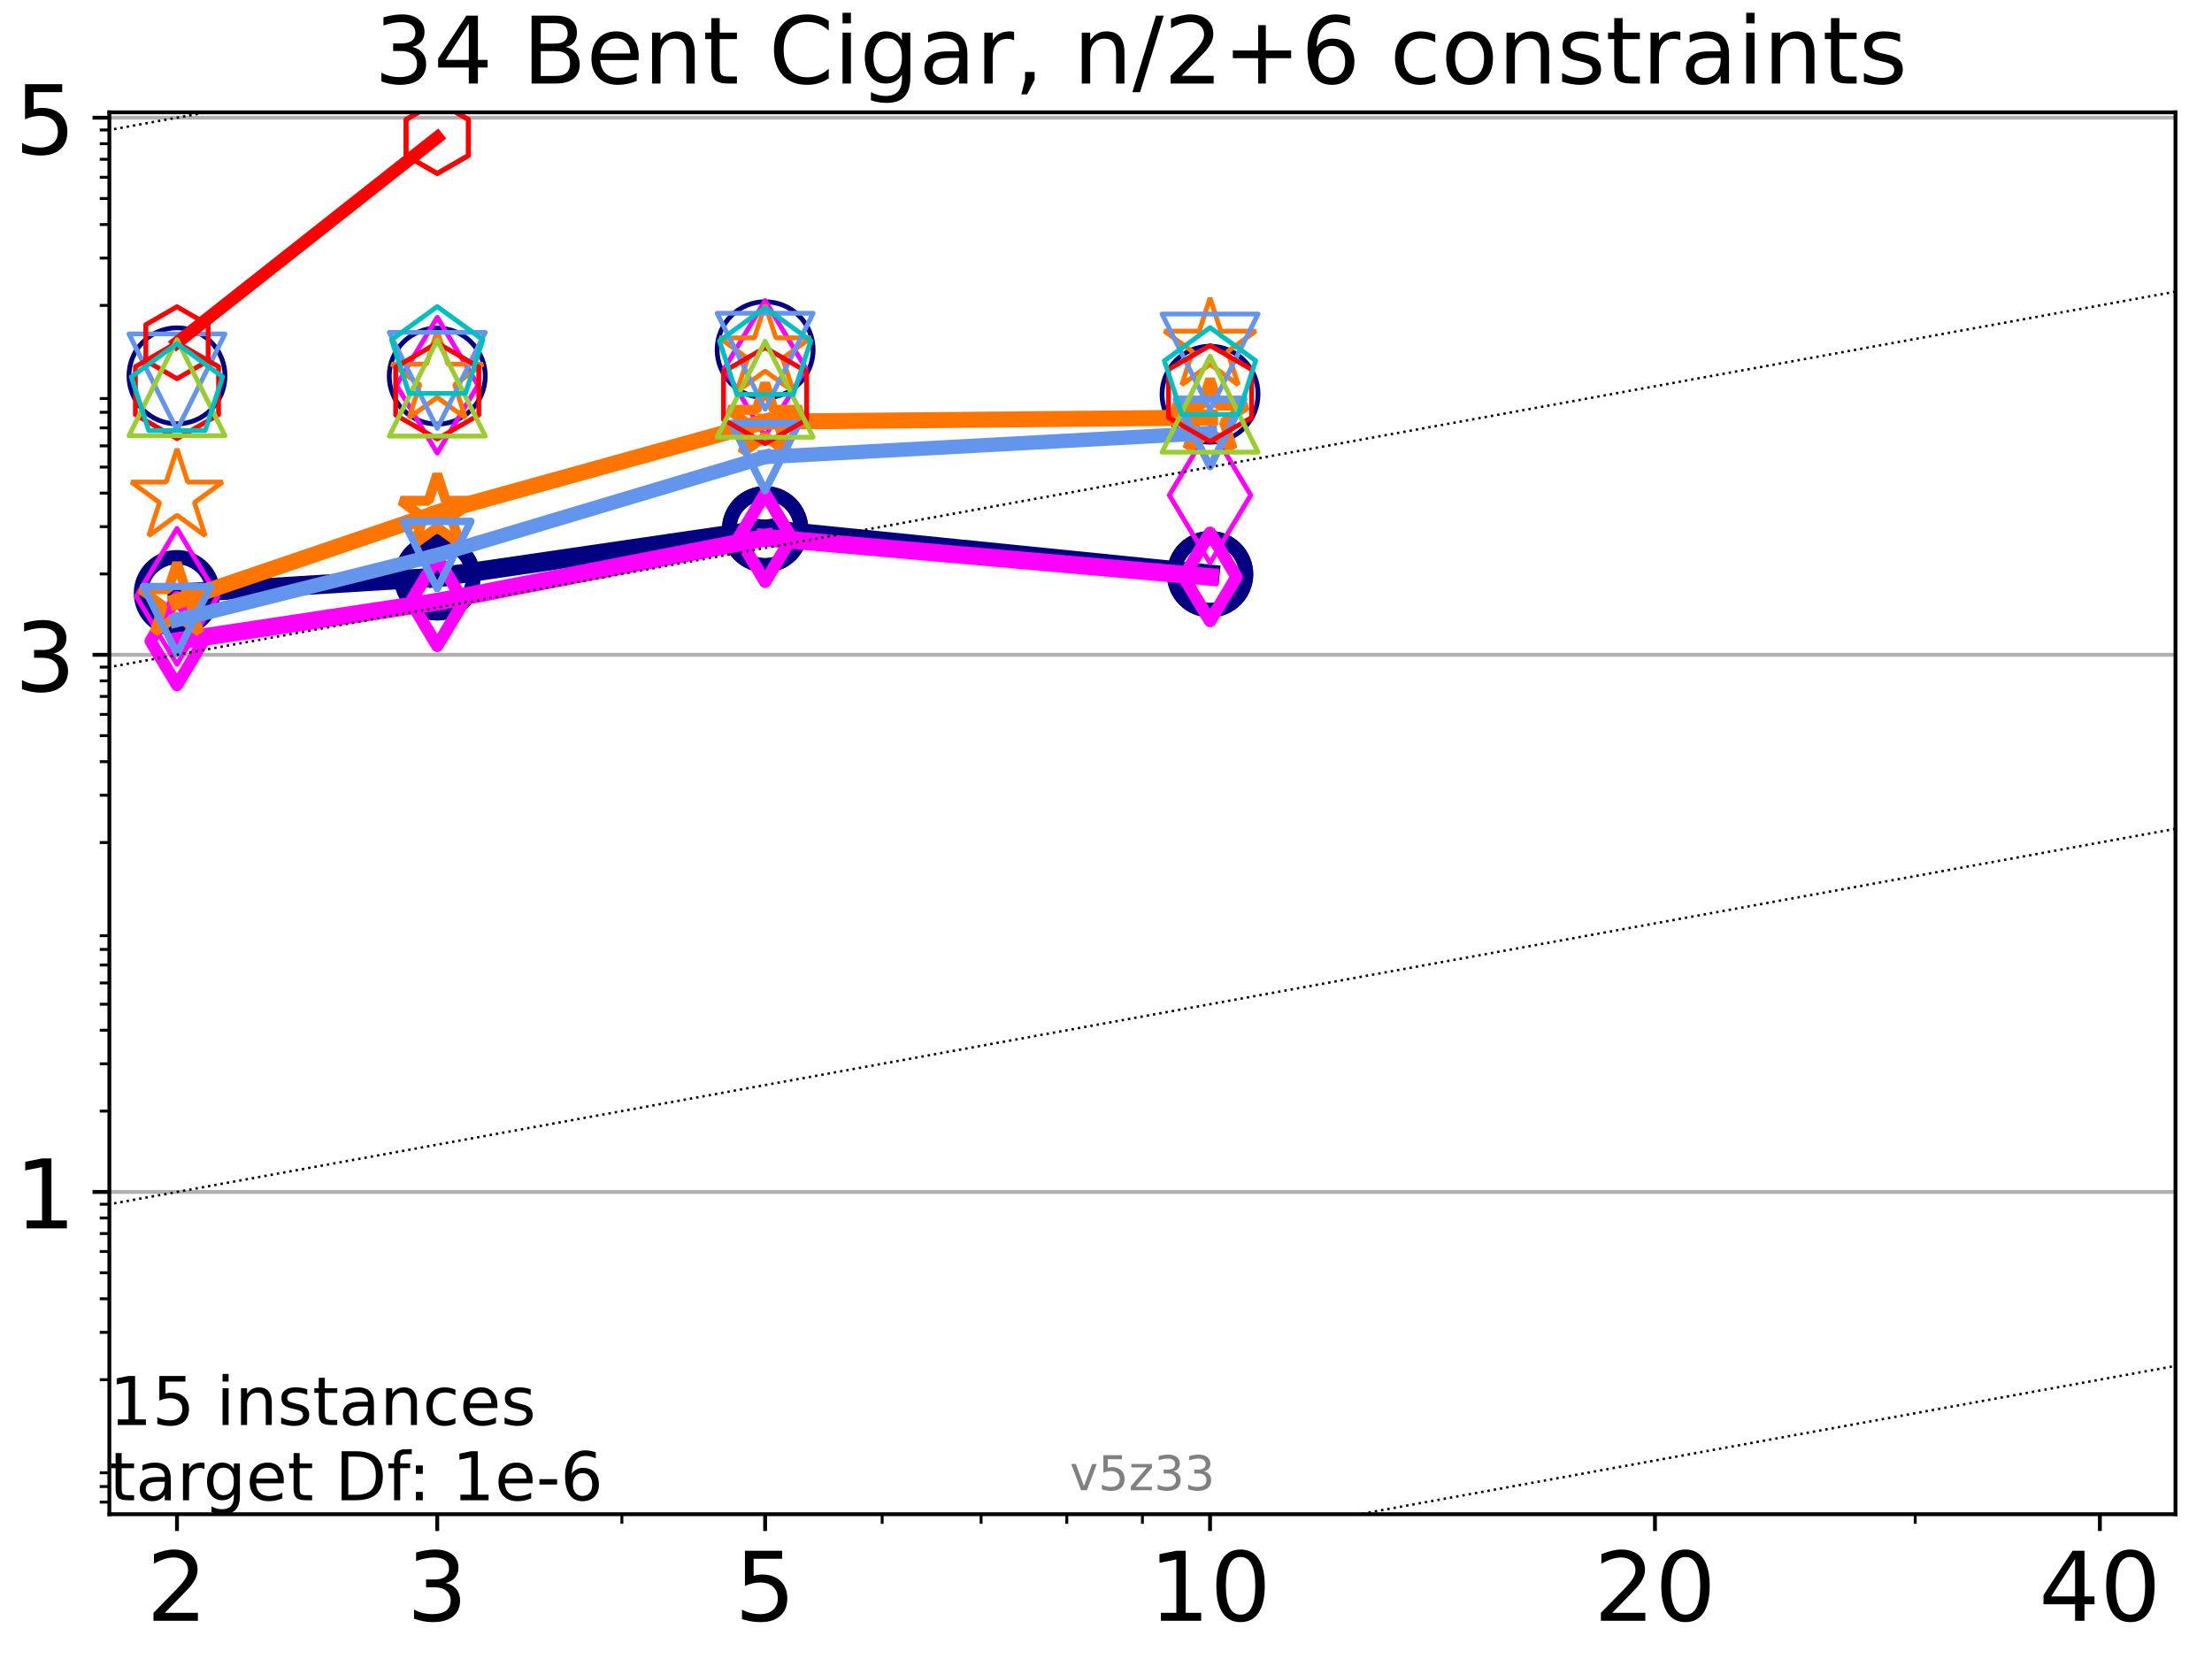 <?xml version="1.0" encoding="utf-8" standalone="no"?>
<!DOCTYPE svg PUBLIC "-//W3C//DTD SVG 1.1//EN"
  "http://www.w3.org/Graphics/SVG/1.1/DTD/svg11.dtd">
<!-- Created with matplotlib (https://matplotlib.org/) -->
<svg height="345.6pt" version="1.1" viewBox="0 0 460.8 345.6" width="460.8pt" xmlns="http://www.w3.org/2000/svg" xmlns:xlink="http://www.w3.org/1999/xlink">
 <defs>
  <style type="text/css">*{stroke-linecap:butt;stroke-linejoin:round;}</style>
 </defs>
 <g id="figure_1">
  <g id="patch_1">
   <path d="M 0 345.6 
L 460.8 345.6 
L 460.8 0 
L 0 0 
z
" style="fill:#ffffff;"/>
  </g>
  <g id="axes_1">
   <g id="patch_2">
    <path d="M 22.78 315.44 
L 453.192 315.44 
L 453.192 23.4 
L 22.78 23.4 
z
" style="fill:#ffffff;"/>
   </g>
   <g id="matplotlib.axis_1">
    <g id="xtick_1">
     <g id="line2d_1">
      <defs>
       <path d="M 0 0 
L 0 3.5 
" id="madc4f2cf4d" style="stroke:#000000;stroke-width:0.8;"/>
      </defs>
      <g>
       <use style="stroke:#000000;stroke-width:0.8;" x="36.868" xlink:href="#madc4f2cf4d" y="315.44"/>
      </g>
     </g>
     <g id="text_1">
      <!-- 2 -->
      <g transform="translate(30.506 337.637)scale(0.2 -0.2)">
       <defs>
        <path d="M 19.188 8.297 
L 53.609 8.297 
L 53.609 0 
L 7.328 0 
L 7.328 8.297 
Q 12.938 14.109 22.625 23.891 
Q 32.328 33.688 34.812 36.531 
Q 39.547 41.844 41.422 45.531 
Q 43.312 49.219 43.312 52.781 
Q 43.312 58.594 39.234 62.25 
Q 35.156 65.922 28.609 65.922 
Q 23.969 65.922 18.812 64.312 
Q 13.672 62.703 7.812 59.422 
L 7.812 69.391 
Q 13.766 71.781 18.938 73 
Q 24.125 74.219 28.422 74.219 
Q 39.75 74.219 46.484 68.547 
Q 53.219 62.891 53.219 53.422 
Q 53.219 48.922 51.531 44.891 
Q 49.859 40.875 45.406 35.406 
Q 44.188 33.984 37.641 27.219 
Q 31.109 20.453 19.188 8.297 
z
" id="DejaVuSans-50"/>
       </defs>
       <use xlink:href="#DejaVuSans-50"/>
      </g>
     </g>
    </g>
    <g id="xtick_2">
     <g id="line2d_2">
      <g>
       <use style="stroke:#000000;stroke-width:0.8;" x="91.085" xlink:href="#madc4f2cf4d" y="315.44"/>
      </g>
     </g>
     <g id="text_2">
      <!-- 3 -->
      <g transform="translate(84.723 337.637)scale(0.2 -0.2)">
       <defs>
        <path d="M 40.578 39.312 
Q 47.656 37.797 51.625 33 
Q 55.609 28.219 55.609 21.188 
Q 55.609 10.406 48.188 4.484 
Q 40.766 -1.422 27.094 -1.422 
Q 22.516 -1.422 17.656 -0.516 
Q 12.797 0.391 7.625 2.203 
L 7.625 11.719 
Q 11.719 9.328 16.594 8.109 
Q 21.484 6.891 26.812 6.891 
Q 36.078 6.891 40.938 10.547 
Q 45.797 14.203 45.797 21.188 
Q 45.797 27.641 41.281 31.266 
Q 36.766 34.906 28.719 34.906 
L 20.219 34.906 
L 20.219 43.016 
L 29.109 43.016 
Q 36.375 43.016 40.234 45.922 
Q 44.094 48.828 44.094 54.297 
Q 44.094 59.906 40.109 62.906 
Q 36.141 65.922 28.719 65.922 
Q 24.656 65.922 20.016 65.031 
Q 15.375 64.156 9.812 62.312 
L 9.812 71.094 
Q 15.438 72.656 20.344 73.438 
Q 25.25 74.219 29.594 74.219 
Q 40.828 74.219 47.359 69.109 
Q 53.906 64.016 53.906 55.328 
Q 53.906 49.266 50.438 45.094 
Q 46.969 40.922 40.578 39.312 
z
" id="DejaVuSans-51"/>
       </defs>
       <use xlink:href="#DejaVuSans-51"/>
      </g>
     </g>
    </g>
    <g id="xtick_3">
     <g id="line2d_3">
      <g>
       <use style="stroke:#000000;stroke-width:0.8;" x="159.39" xlink:href="#madc4f2cf4d" y="315.44"/>
      </g>
     </g>
     <g id="text_3">
      <!-- 5 -->
      <g transform="translate(153.028 337.637)scale(0.2 -0.2)">
       <defs>
        <path d="M 10.797 72.906 
L 49.516 72.906 
L 49.516 64.594 
L 19.828 64.594 
L 19.828 46.734 
Q 21.969 47.469 24.109 47.828 
Q 26.266 48.188 28.422 48.188 
Q 40.625 48.188 47.75 41.5 
Q 54.891 34.812 54.891 23.391 
Q 54.891 11.625 47.562 5.094 
Q 40.234 -1.422 26.906 -1.422 
Q 22.312 -1.422 17.547 -0.641 
Q 12.797 0.141 7.719 1.703 
L 7.719 11.625 
Q 12.109 9.234 16.797 8.062 
Q 21.484 6.891 26.703 6.891 
Q 35.156 6.891 40.078 11.328 
Q 45.016 15.766 45.016 23.391 
Q 45.016 31 40.078 35.438 
Q 35.156 39.891 26.703 39.891 
Q 22.75 39.891 18.812 39.016 
Q 14.891 38.141 10.797 36.281 
z
" id="DejaVuSans-53"/>
       </defs>
       <use xlink:href="#DejaVuSans-53"/>
      </g>
     </g>
    </g>
    <g id="xtick_4">
     <g id="line2d_4">
      <g>
       <use style="stroke:#000000;stroke-width:0.8;" x="252.074" xlink:href="#madc4f2cf4d" y="315.44"/>
      </g>
     </g>
     <g id="text_4">
      <!-- 10 -->
      <g transform="translate(239.349 337.637)scale(0.2 -0.2)">
       <defs>
        <path d="M 12.406 8.297 
L 28.516 8.297 
L 28.516 63.922 
L 10.984 60.406 
L 10.984 69.391 
L 28.422 72.906 
L 38.281 72.906 
L 38.281 8.297 
L 54.391 8.297 
L 54.391 0 
L 12.406 0 
z
" id="DejaVuSans-49"/>
        <path d="M 31.781 66.406 
Q 24.172 66.406 20.328 58.906 
Q 16.5 51.422 16.5 36.375 
Q 16.5 21.391 20.328 13.891 
Q 24.172 6.391 31.781 6.391 
Q 39.453 6.391 43.281 13.891 
Q 47.125 21.391 47.125 36.375 
Q 47.125 51.422 43.281 58.906 
Q 39.453 66.406 31.781 66.406 
z
M 31.781 74.219 
Q 44.047 74.219 50.516 64.516 
Q 56.984 54.828 56.984 36.375 
Q 56.984 17.969 50.516 8.266 
Q 44.047 -1.422 31.781 -1.422 
Q 19.531 -1.422 13.062 8.266 
Q 6.594 17.969 6.594 36.375 
Q 6.594 54.828 13.062 64.516 
Q 19.531 74.219 31.781 74.219 
z
" id="DejaVuSans-48"/>
       </defs>
       <use xlink:href="#DejaVuSans-49"/>
       <use x="63.623" xlink:href="#DejaVuSans-48"/>
      </g>
     </g>
    </g>
    <g id="xtick_5">
     <g id="line2d_5">
      <g>
       <use style="stroke:#000000;stroke-width:0.8;" x="344.758" xlink:href="#madc4f2cf4d" y="315.44"/>
      </g>
     </g>
     <g id="text_5">
      <!-- 20 -->
      <g transform="translate(332.033 337.637)scale(0.2 -0.2)">
       <use xlink:href="#DejaVuSans-50"/>
       <use x="63.623" xlink:href="#DejaVuSans-48"/>
      </g>
     </g>
    </g>
    <g id="xtick_6">
     <g id="line2d_6">
      <g>
       <use style="stroke:#000000;stroke-width:0.8;" x="437.443" xlink:href="#madc4f2cf4d" y="315.44"/>
      </g>
     </g>
     <g id="text_6">
      <!-- 40 -->
      <g transform="translate(424.718 337.637)scale(0.2 -0.2)">
       <defs>
        <path d="M 37.797 64.312 
L 12.891 25.391 
L 37.797 25.391 
z
M 35.203 72.906 
L 47.609 72.906 
L 47.609 25.391 
L 58.016 25.391 
L 58.016 17.188 
L 47.609 17.188 
L 47.609 0 
L 37.797 0 
L 37.797 17.188 
L 4.891 17.188 
L 4.891 26.703 
z
" id="DejaVuSans-52"/>
       </defs>
       <use xlink:href="#DejaVuSans-52"/>
       <use x="63.623" xlink:href="#DejaVuSans-48"/>
      </g>
     </g>
    </g>
    <g id="xtick_7">
     <g id="line2d_7">
      <defs>
       <path d="M 0 0 
L 0 2 
" id="m87af210acb" style="stroke:#000000;stroke-width:0.6;"/>
      </defs>
      <g>
       <use style="stroke:#000000;stroke-width:0.6;" x="129.552" xlink:href="#m87af210acb" y="315.44"/>
      </g>
     </g>
    </g>
    <g id="xtick_8">
     <g id="line2d_8">
      <g>
       <use style="stroke:#000000;stroke-width:0.6;" x="183.769" xlink:href="#m87af210acb" y="315.44"/>
      </g>
     </g>
    </g>
    <g id="xtick_9">
     <g id="line2d_9">
      <g>
       <use style="stroke:#000000;stroke-width:0.6;" x="204.381" xlink:href="#m87af210acb" y="315.44"/>
      </g>
     </g>
    </g>
    <g id="xtick_10">
     <g id="line2d_10">
      <g>
       <use style="stroke:#000000;stroke-width:0.6;" x="222.237" xlink:href="#m87af210acb" y="315.44"/>
      </g>
     </g>
    </g>
    <g id="xtick_11">
     <g id="line2d_11">
      <g>
       <use style="stroke:#000000;stroke-width:0.6;" x="237.986" xlink:href="#m87af210acb" y="315.44"/>
      </g>
     </g>
    </g>
    <g id="xtick_12">
     <g id="line2d_12">
      <g>
       <use style="stroke:#000000;stroke-width:0.6;" x="398.975" xlink:href="#m87af210acb" y="315.44"/>
      </g>
     </g>
    </g>
   </g>
   <g id="matplotlib.axis_2">
    <g id="ytick_1">
     <g id="line2d_13">
      <path clip-path="url(#p5442593711)" d="M 22.78 248.304 
L 453.192 248.304 
" style="fill:none;stroke:#b0b0b0;stroke-linecap:square;stroke-width:0.8;"/>
     </g>
     <g id="line2d_14">
      <defs>
       <path d="M 0 0 
L -3.5 0 
" id="m15fe2abbd8" style="stroke:#000000;stroke-width:0.8;"/>
      </defs>
      <g>
       <use style="stroke:#000000;stroke-width:0.8;" x="22.78" xlink:href="#m15fe2abbd8" y="248.304"/>
      </g>
     </g>
     <g id="text_7">
      <!-- 1 -->
      <g transform="translate(3.055 255.902)scale(0.2 -0.2)">
       <use xlink:href="#DejaVuSans-49"/>
      </g>
     </g>
    </g>
    <g id="ytick_2">
     <g id="line2d_15">
      <path clip-path="url(#p5442593711)" d="M 22.78 136.41 
L 453.192 136.41 
" style="fill:none;stroke:#b0b0b0;stroke-linecap:square;stroke-width:0.8;"/>
     </g>
     <g id="line2d_16">
      <g>
       <use style="stroke:#000000;stroke-width:0.8;" x="22.78" xlink:href="#m15fe2abbd8" y="136.41"/>
      </g>
     </g>
     <g id="text_8">
      <!-- 3 -->
      <g transform="translate(3.055 144.008)scale(0.2 -0.2)">
       <use xlink:href="#DejaVuSans-51"/>
      </g>
     </g>
    </g>
    <g id="ytick_3">
     <g id="line2d_17">
      <path clip-path="url(#p5442593711)" d="M 22.78 24.516 
L 453.192 24.516 
" style="fill:none;stroke:#b0b0b0;stroke-linecap:square;stroke-width:0.8;"/>
     </g>
     <g id="line2d_18">
      <g>
       <use style="stroke:#000000;stroke-width:0.8;" x="22.78" xlink:href="#m15fe2abbd8" y="24.516"/>
      </g>
     </g>
     <g id="text_9">
      <!-- 5 -->
      <g transform="translate(3.055 32.114)scale(0.2 -0.2)">
       <use xlink:href="#DejaVuSans-53"/>
      </g>
     </g>
    </g>
    <g id="ytick_4">
     <g id="line2d_19">
      <defs>
       <path d="M 0 0 
L -2 0 
" id="m669b18a165" style="stroke:#000000;stroke-width:0.6;"/>
      </defs>
      <g>
       <use style="stroke:#000000;stroke-width:0.6;" x="22.78" xlink:href="#m669b18a165" y="312.917"/>
      </g>
     </g>
    </g>
    <g id="ytick_5">
     <g id="line2d_20">
      <g>
       <use style="stroke:#000000;stroke-width:0.6;" x="22.78" xlink:href="#m669b18a165" y="309.672"/>
      </g>
     </g>
    </g>
    <g id="ytick_6">
     <g id="line2d_21">
      <g>
       <use style="stroke:#000000;stroke-width:0.6;" x="22.78" xlink:href="#m669b18a165" y="306.811"/>
      </g>
     </g>
    </g>
    <g id="ytick_7">
     <g id="line2d_22">
      <g>
       <use style="stroke:#000000;stroke-width:0.6;" x="22.78" xlink:href="#m669b18a165" y="287.409"/>
      </g>
     </g>
    </g>
    <g id="ytick_8">
     <g id="line2d_23">
      <g>
       <use style="stroke:#000000;stroke-width:0.6;" x="22.78" xlink:href="#m669b18a165" y="277.557"/>
      </g>
     </g>
    </g>
    <g id="ytick_9">
     <g id="line2d_24">
      <g>
       <use style="stroke:#000000;stroke-width:0.6;" x="22.78" xlink:href="#m669b18a165" y="270.567"/>
      </g>
     </g>
    </g>
    <g id="ytick_10">
     <g id="line2d_25">
      <g>
       <use style="stroke:#000000;stroke-width:0.6;" x="22.78" xlink:href="#m669b18a165" y="265.145"/>
      </g>
     </g>
    </g>
    <g id="ytick_11">
     <g id="line2d_26">
      <g>
       <use style="stroke:#000000;stroke-width:0.6;" x="22.78" xlink:href="#m669b18a165" y="260.715"/>
      </g>
     </g>
    </g>
    <g id="ytick_12">
     <g id="line2d_27">
      <g>
       <use style="stroke:#000000;stroke-width:0.6;" x="22.78" xlink:href="#m669b18a165" y="256.97"/>
      </g>
     </g>
    </g>
    <g id="ytick_13">
     <g id="line2d_28">
      <g>
       <use style="stroke:#000000;stroke-width:0.6;" x="22.78" xlink:href="#m669b18a165" y="253.725"/>
      </g>
     </g>
    </g>
    <g id="ytick_14">
     <g id="line2d_29">
      <g>
       <use style="stroke:#000000;stroke-width:0.6;" x="22.78" xlink:href="#m669b18a165" y="250.864"/>
      </g>
     </g>
    </g>
    <g id="ytick_15">
     <g id="line2d_30">
      <g>
       <use style="stroke:#000000;stroke-width:0.6;" x="22.78" xlink:href="#m669b18a165" y="231.462"/>
      </g>
     </g>
    </g>
    <g id="ytick_16">
     <g id="line2d_31">
      <g>
       <use style="stroke:#000000;stroke-width:0.6;" x="22.78" xlink:href="#m669b18a165" y="221.61"/>
      </g>
     </g>
    </g>
    <g id="ytick_17">
     <g id="line2d_32">
      <g>
       <use style="stroke:#000000;stroke-width:0.6;" x="22.78" xlink:href="#m669b18a165" y="214.62"/>
      </g>
     </g>
    </g>
    <g id="ytick_18">
     <g id="line2d_33">
      <g>
       <use style="stroke:#000000;stroke-width:0.6;" x="22.78" xlink:href="#m669b18a165" y="209.198"/>
      </g>
     </g>
    </g>
    <g id="ytick_19">
     <g id="line2d_34">
      <g>
       <use style="stroke:#000000;stroke-width:0.6;" x="22.78" xlink:href="#m669b18a165" y="204.768"/>
      </g>
     </g>
    </g>
    <g id="ytick_20">
     <g id="line2d_35">
      <g>
       <use style="stroke:#000000;stroke-width:0.6;" x="22.78" xlink:href="#m669b18a165" y="201.023"/>
      </g>
     </g>
    </g>
    <g id="ytick_21">
     <g id="line2d_36">
      <g>
       <use style="stroke:#000000;stroke-width:0.6;" x="22.78" xlink:href="#m669b18a165" y="197.779"/>
      </g>
     </g>
    </g>
    <g id="ytick_22">
     <g id="line2d_37">
      <g>
       <use style="stroke:#000000;stroke-width:0.6;" x="22.78" xlink:href="#m669b18a165" y="194.917"/>
      </g>
     </g>
    </g>
    <g id="ytick_23">
     <g id="line2d_38">
      <g>
       <use style="stroke:#000000;stroke-width:0.6;" x="22.78" xlink:href="#m669b18a165" y="175.515"/>
      </g>
     </g>
    </g>
    <g id="ytick_24">
     <g id="line2d_39">
      <g>
       <use style="stroke:#000000;stroke-width:0.6;" x="22.78" xlink:href="#m669b18a165" y="165.663"/>
      </g>
     </g>
    </g>
    <g id="ytick_25">
     <g id="line2d_40">
      <g>
       <use style="stroke:#000000;stroke-width:0.6;" x="22.78" xlink:href="#m669b18a165" y="158.673"/>
      </g>
     </g>
    </g>
    <g id="ytick_26">
     <g id="line2d_41">
      <g>
       <use style="stroke:#000000;stroke-width:0.6;" x="22.78" xlink:href="#m669b18a165" y="153.251"/>
      </g>
     </g>
    </g>
    <g id="ytick_27">
     <g id="line2d_42">
      <g>
       <use style="stroke:#000000;stroke-width:0.6;" x="22.78" xlink:href="#m669b18a165" y="148.821"/>
      </g>
     </g>
    </g>
    <g id="ytick_28">
     <g id="line2d_43">
      <g>
       <use style="stroke:#000000;stroke-width:0.6;" x="22.78" xlink:href="#m669b18a165" y="145.076"/>
      </g>
     </g>
    </g>
    <g id="ytick_29">
     <g id="line2d_44">
      <g>
       <use style="stroke:#000000;stroke-width:0.6;" x="22.78" xlink:href="#m669b18a165" y="141.832"/>
      </g>
     </g>
    </g>
    <g id="ytick_30">
     <g id="line2d_45">
      <g>
       <use style="stroke:#000000;stroke-width:0.6;" x="22.78" xlink:href="#m669b18a165" y="138.97"/>
      </g>
     </g>
    </g>
    <g id="ytick_31">
     <g id="line2d_46">
      <g>
       <use style="stroke:#000000;stroke-width:0.6;" x="22.78" xlink:href="#m669b18a165" y="119.568"/>
      </g>
     </g>
    </g>
    <g id="ytick_32">
     <g id="line2d_47">
      <g>
       <use style="stroke:#000000;stroke-width:0.6;" x="22.78" xlink:href="#m669b18a165" y="109.716"/>
      </g>
     </g>
    </g>
    <g id="ytick_33">
     <g id="line2d_48">
      <g>
       <use style="stroke:#000000;stroke-width:0.6;" x="22.78" xlink:href="#m669b18a165" y="102.726"/>
      </g>
     </g>
    </g>
    <g id="ytick_34">
     <g id="line2d_49">
      <g>
       <use style="stroke:#000000;stroke-width:0.6;" x="22.78" xlink:href="#m669b18a165" y="97.304"/>
      </g>
     </g>
    </g>
    <g id="ytick_35">
     <g id="line2d_50">
      <g>
       <use style="stroke:#000000;stroke-width:0.6;" x="22.78" xlink:href="#m669b18a165" y="92.875"/>
      </g>
     </g>
    </g>
    <g id="ytick_36">
     <g id="line2d_51">
      <g>
       <use style="stroke:#000000;stroke-width:0.6;" x="22.78" xlink:href="#m669b18a165" y="89.129"/>
      </g>
     </g>
    </g>
    <g id="ytick_37">
     <g id="line2d_52">
      <g>
       <use style="stroke:#000000;stroke-width:0.6;" x="22.78" xlink:href="#m669b18a165" y="85.885"/>
      </g>
     </g>
    </g>
    <g id="ytick_38">
     <g id="line2d_53">
      <g>
       <use style="stroke:#000000;stroke-width:0.6;" x="22.78" xlink:href="#m669b18a165" y="83.023"/>
      </g>
     </g>
    </g>
    <g id="ytick_39">
     <g id="line2d_54">
      <g>
       <use style="stroke:#000000;stroke-width:0.6;" x="22.78" xlink:href="#m669b18a165" y="63.621"/>
      </g>
     </g>
    </g>
    <g id="ytick_40">
     <g id="line2d_55">
      <g>
       <use style="stroke:#000000;stroke-width:0.6;" x="22.78" xlink:href="#m669b18a165" y="53.769"/>
      </g>
     </g>
    </g>
    <g id="ytick_41">
     <g id="line2d_56">
      <g>
       <use style="stroke:#000000;stroke-width:0.6;" x="22.78" xlink:href="#m669b18a165" y="46.779"/>
      </g>
     </g>
    </g>
    <g id="ytick_42">
     <g id="line2d_57">
      <g>
       <use style="stroke:#000000;stroke-width:0.6;" x="22.78" xlink:href="#m669b18a165" y="41.358"/>
      </g>
     </g>
    </g>
    <g id="ytick_43">
     <g id="line2d_58">
      <g>
       <use style="stroke:#000000;stroke-width:0.6;" x="22.78" xlink:href="#m669b18a165" y="36.928"/>
      </g>
     </g>
    </g>
    <g id="ytick_44">
     <g id="line2d_59">
      <g>
       <use style="stroke:#000000;stroke-width:0.6;" x="22.78" xlink:href="#m669b18a165" y="33.182"/>
      </g>
     </g>
    </g>
    <g id="ytick_45">
     <g id="line2d_60">
      <g>
       <use style="stroke:#000000;stroke-width:0.6;" x="22.78" xlink:href="#m669b18a165" y="29.938"/>
      </g>
     </g>
    </g>
    <g id="ytick_46">
     <g id="line2d_61">
      <g>
       <use style="stroke:#000000;stroke-width:0.6;" x="22.78" xlink:href="#m669b18a165" y="27.076"/>
      </g>
     </g>
    </g>
   </g>
   <g id="line2d_62">
    <path clip-path="url(#p5442593711)" d="M 36.868 123.577 
L 91.085 120.252 
" style="fill:none;stroke:#000080;stroke-linecap:square;stroke-width:4;"/>
    <defs>
     <path d="M 0 7.5 
C 1.989 7.5 3.897 6.71 5.303 5.303 
C 6.71 3.897 7.5 1.989 7.5 0 
C 7.5 -1.989 6.71 -3.897 5.303 -5.303 
C 3.897 -6.71 1.989 -7.5 0 -7.5 
C -1.989 -7.5 -3.897 -6.71 -5.303 -5.303 
C -6.71 -3.897 -7.5 -1.989 -7.5 0 
C -7.5 1.989 -6.71 3.897 -5.303 5.303 
C -3.897 6.71 -1.989 7.5 0 7.5 
z
" id="mf49034f8a6" style="stroke:#000080;stroke-width:3;"/>
    </defs>
    <g clip-path="url(#p5442593711)">
     <use style="fill-opacity:0;stroke:#000080;stroke-width:3;" x="36.868" xlink:href="#mf49034f8a6" y="123.577"/>
     <use style="fill-opacity:0;stroke:#000080;stroke-width:3;" x="91.085" xlink:href="#mf49034f8a6" y="120.252"/>
    </g>
   </g>
   <g id="line2d_63">
    <path clip-path="url(#p5442593711)" d="M 91.085 120.252 
L 159.39 110.269 
" style="fill:none;stroke:#000080;stroke-linecap:square;stroke-width:4;"/>
    <g clip-path="url(#p5442593711)">
     <use style="fill-opacity:0;stroke:#000080;stroke-width:3;" x="91.085" xlink:href="#mf49034f8a6" y="120.252"/>
     <use style="fill-opacity:0;stroke:#000080;stroke-width:3;" x="159.39" xlink:href="#mf49034f8a6" y="110.269"/>
    </g>
   </g>
   <g id="line2d_64">
    <path clip-path="url(#p5442593711)" d="M 159.39 110.269 
L 252.074 119.617 
" style="fill:none;stroke:#000080;stroke-linecap:square;stroke-width:4;"/>
    <g clip-path="url(#p5442593711)">
     <use style="fill-opacity:0;stroke:#000080;stroke-width:3;" x="159.39" xlink:href="#mf49034f8a6" y="110.269"/>
     <use style="fill-opacity:0;stroke:#000080;stroke-width:3;" x="252.074" xlink:href="#mf49034f8a6" y="119.617"/>
    </g>
   </g>
   <g id="line2d_65">
    <path clip-path="url(#p5442593711)" d="M 252.074 119.617 
" style="fill:none;stroke:#000080;stroke-linecap:square;stroke-width:4;"/>
    <g clip-path="url(#p5442593711)">
     <use style="fill-opacity:0;stroke:#000080;stroke-width:3;" x="252.074" xlink:href="#mf49034f8a6" y="119.617"/>
    </g>
   </g>
   <g id="line2d_66"/>
   <g id="line2d_67">
    <defs>
     <path d="M 0 10 
C 2.652 10 5.196 8.946 7.071 7.071 
C 8.946 5.196 10 2.652 10 0 
C 10 -2.652 8.946 -5.196 7.071 -7.071 
C 5.196 -8.946 2.652 -10 0 -10 
C -2.652 -10 -5.196 -8.946 -7.071 -7.071 
C -8.946 -5.196 -10 -2.652 -10 0 
C -10 2.652 -8.946 5.196 -7.071 7.071 
C -5.196 8.946 -2.652 10 0 10 
z
" id="mf9d55fd8a2" style="stroke:#000080;"/>
    </defs>
    <g clip-path="url(#p5442593711)">
     <use style="fill-opacity:0;stroke:#000080;" x="36.868" xlink:href="#mf9d55fd8a2" y="78.295"/>
     <use style="fill-opacity:0;stroke:#000080;" x="91.085" xlink:href="#mf9d55fd8a2" y="78.35"/>
     <use style="fill-opacity:0;stroke:#000080;" x="159.39" xlink:href="#mf9d55fd8a2" y="72.859"/>
     <use style="fill-opacity:0;stroke:#000080;" x="252.074" xlink:href="#mf9d55fd8a2" y="82.125"/>
    </g>
   </g>
   <g id="line2d_68">
    <path clip-path="url(#p5442593711)" d="M 36.868 133.552 
L 91.085 125.352 
" style="fill:none;stroke:#ff00ff;stroke-linecap:square;stroke-width:3.667;"/>
    <defs>
     <path d="M -0 9.192 
L 5.515 0 
L 0 -9.192 
L -5.515 -0 
z
" id="m44f63793ae" style="stroke:#ff00ff;stroke-linejoin:miter;stroke-width:2.5;"/>
    </defs>
    <g clip-path="url(#p5442593711)">
     <use style="fill-opacity:0;stroke:#ff00ff;stroke-linejoin:miter;stroke-width:2.5;" x="36.868" xlink:href="#m44f63793ae" y="133.552"/>
     <use style="fill-opacity:0;stroke:#ff00ff;stroke-linejoin:miter;stroke-width:2.5;" x="91.085" xlink:href="#m44f63793ae" y="125.352"/>
    </g>
   </g>
   <g id="line2d_69">
    <path clip-path="url(#p5442593711)" d="M 91.085 125.352 
L 159.39 112.013 
" style="fill:none;stroke:#ff00ff;stroke-linecap:square;stroke-width:3.667;"/>
    <g clip-path="url(#p5442593711)">
     <use style="fill-opacity:0;stroke:#ff00ff;stroke-linejoin:miter;stroke-width:2.5;" x="91.085" xlink:href="#m44f63793ae" y="125.352"/>
     <use style="fill-opacity:0;stroke:#ff00ff;stroke-linejoin:miter;stroke-width:2.5;" x="159.39" xlink:href="#m44f63793ae" y="112.013"/>
    </g>
   </g>
   <g id="line2d_70">
    <path clip-path="url(#p5442593711)" d="M 159.39 112.013 
L 252.074 120.181 
" style="fill:none;stroke:#ff00ff;stroke-linecap:square;stroke-width:3.667;"/>
    <g clip-path="url(#p5442593711)">
     <use style="fill-opacity:0;stroke:#ff00ff;stroke-linejoin:miter;stroke-width:2.5;" x="159.39" xlink:href="#m44f63793ae" y="112.013"/>
     <use style="fill-opacity:0;stroke:#ff00ff;stroke-linejoin:miter;stroke-width:2.5;" x="252.074" xlink:href="#m44f63793ae" y="120.181"/>
    </g>
   </g>
   <g id="line2d_71">
    <path clip-path="url(#p5442593711)" d="M 252.074 120.181 
" style="fill:none;stroke:#ff00ff;stroke-linecap:square;stroke-width:3.667;"/>
    <g clip-path="url(#p5442593711)">
     <use style="fill-opacity:0;stroke:#ff00ff;stroke-linejoin:miter;stroke-width:2.5;" x="252.074" xlink:href="#m44f63793ae" y="120.181"/>
    </g>
   </g>
   <g id="line2d_72"/>
   <g id="line2d_73">
    <defs>
     <path d="M -0 14.142 
L 8.485 0 
L -0 -14.142 
L -8.485 -0 
z
" id="m9f10dbe741" style="stroke:#ff00ff;stroke-linejoin:miter;"/>
    </defs>
    <g clip-path="url(#p5442593711)">
     <use style="fill-opacity:0;stroke:#ff00ff;stroke-linejoin:miter;" x="36.868" xlink:href="#m9f10dbe741" y="124.242"/>
     <use style="fill-opacity:0;stroke:#ff00ff;stroke-linejoin:miter;" x="91.085" xlink:href="#m9f10dbe741" y="80.249"/>
     <use style="fill-opacity:0;stroke:#ff00ff;stroke-linejoin:miter;" x="159.39" xlink:href="#m9f10dbe741" y="76.748"/>
     <use style="fill-opacity:0;stroke:#ff00ff;stroke-linejoin:miter;" x="252.074" xlink:href="#m9f10dbe741" y="103.145"/>
    </g>
   </g>
   <g id="line2d_74">
    <path clip-path="url(#p5442593711)" d="M 36.868 125.243 
L 91.085 106.799 
" style="fill:none;stroke:#ff7500;stroke-linecap:square;stroke-width:3.333;"/>
    <defs>
     <path d="M 0 -8 
L -1.796 -2.472 
L -7.608 -2.472 
L -2.906 0.944 
L -4.702 6.472 
L -0 3.056 
L 4.702 6.472 
L 2.906 0.944 
L 7.608 -2.472 
L 1.796 -2.472 
z
" id="m8536d076d8" style="stroke:#ff7500;stroke-linejoin:bevel;stroke-width:2;"/>
    </defs>
    <g clip-path="url(#p5442593711)">
     <use style="fill-opacity:0;stroke:#ff7500;stroke-linejoin:bevel;stroke-width:2;" x="36.868" xlink:href="#m8536d076d8" y="125.243"/>
     <use style="fill-opacity:0;stroke:#ff7500;stroke-linejoin:bevel;stroke-width:2;" x="91.085" xlink:href="#m8536d076d8" y="106.799"/>
    </g>
   </g>
   <g id="line2d_75">
    <path clip-path="url(#p5442593711)" d="M 91.085 106.799 
L 159.39 87.843 
" style="fill:none;stroke:#ff7500;stroke-linecap:square;stroke-width:3.333;"/>
    <g clip-path="url(#p5442593711)">
     <use style="fill-opacity:0;stroke:#ff7500;stroke-linejoin:bevel;stroke-width:2;" x="91.085" xlink:href="#m8536d076d8" y="106.799"/>
     <use style="fill-opacity:0;stroke:#ff7500;stroke-linejoin:bevel;stroke-width:2;" x="159.39" xlink:href="#m8536d076d8" y="87.843"/>
    </g>
   </g>
   <g id="line2d_76">
    <path clip-path="url(#p5442593711)" d="M 159.39 87.843 
L 252.074 86.98 
" style="fill:none;stroke:#ff7500;stroke-linecap:square;stroke-width:3.333;"/>
    <g clip-path="url(#p5442593711)">
     <use style="fill-opacity:0;stroke:#ff7500;stroke-linejoin:bevel;stroke-width:2;" x="159.39" xlink:href="#m8536d076d8" y="87.843"/>
     <use style="fill-opacity:0;stroke:#ff7500;stroke-linejoin:bevel;stroke-width:2;" x="252.074" xlink:href="#m8536d076d8" y="86.98"/>
    </g>
   </g>
   <g id="line2d_77">
    <path clip-path="url(#p5442593711)" d="M 252.074 86.98 
" style="fill:none;stroke:#ff7500;stroke-linecap:square;stroke-width:3.333;"/>
    <g clip-path="url(#p5442593711)">
     <use style="fill-opacity:0;stroke:#ff7500;stroke-linejoin:bevel;stroke-width:2;" x="252.074" xlink:href="#m8536d076d8" y="86.98"/>
    </g>
   </g>
   <g id="line2d_78"/>
   <g id="line2d_79">
    <defs>
     <path d="M 0 -10 
L -2.245 -3.09 
L -9.511 -3.09 
L -3.633 1.18 
L -5.878 8.09 
L -0 3.82 
L 5.878 8.09 
L 3.633 1.18 
L 9.511 -3.09 
L 2.245 -3.09 
z
" id="me1073b06e9" style="stroke:#ff7500;stroke-linejoin:bevel;"/>
    </defs>
    <g clip-path="url(#p5442593711)">
     <use style="fill-opacity:0;stroke:#ff7500;stroke-linejoin:bevel;" x="36.868" xlink:href="#me1073b06e9" y="103.51"/>
     <use style="fill-opacity:0;stroke:#ff7500;stroke-linejoin:bevel;" x="91.085" xlink:href="#me1073b06e9" y="78.957"/>
     <use style="fill-opacity:0;stroke:#ff7500;stroke-linejoin:bevel;" x="159.39" xlink:href="#me1073b06e9" y="73.476"/>
     <use style="fill-opacity:0;stroke:#ff7500;stroke-linejoin:bevel;" x="252.074" xlink:href="#me1073b06e9" y="72.065"/>
    </g>
   </g>
   <g id="line2d_80">
    <path clip-path="url(#p5442593711)" d="M 36.868 129.166 
L 91.085 115.615 
" style="fill:none;stroke:#6495ed;stroke-linecap:square;stroke-width:3;"/>
    <defs>
     <path d="M -0 7 
L 7 -7 
L -7 -7 
z
" id="m0559d0c931" style="stroke:#6495ed;stroke-linejoin:miter;stroke-width:1.5;"/>
    </defs>
    <g clip-path="url(#p5442593711)">
     <use style="fill-opacity:0;stroke:#6495ed;stroke-linejoin:miter;stroke-width:1.5;" x="36.868" xlink:href="#m0559d0c931" y="129.166"/>
     <use style="fill-opacity:0;stroke:#6495ed;stroke-linejoin:miter;stroke-width:1.5;" x="91.085" xlink:href="#m0559d0c931" y="115.615"/>
    </g>
   </g>
   <g id="line2d_81">
    <path clip-path="url(#p5442593711)" d="M 91.085 115.615 
L 159.39 95.207 
" style="fill:none;stroke:#6495ed;stroke-linecap:square;stroke-width:3;"/>
    <g clip-path="url(#p5442593711)">
     <use style="fill-opacity:0;stroke:#6495ed;stroke-linejoin:miter;stroke-width:1.5;" x="91.085" xlink:href="#m0559d0c931" y="115.615"/>
     <use style="fill-opacity:0;stroke:#6495ed;stroke-linejoin:miter;stroke-width:1.5;" x="159.39" xlink:href="#m0559d0c931" y="95.207"/>
    </g>
   </g>
   <g id="line2d_82">
    <path clip-path="url(#p5442593711)" d="M 159.39 95.207 
L 252.074 90.206 
" style="fill:none;stroke:#6495ed;stroke-linecap:square;stroke-width:3;"/>
    <g clip-path="url(#p5442593711)">
     <use style="fill-opacity:0;stroke:#6495ed;stroke-linejoin:miter;stroke-width:1.5;" x="159.39" xlink:href="#m0559d0c931" y="95.207"/>
     <use style="fill-opacity:0;stroke:#6495ed;stroke-linejoin:miter;stroke-width:1.5;" x="252.074" xlink:href="#m0559d0c931" y="90.206"/>
    </g>
   </g>
   <g id="line2d_83">
    <path clip-path="url(#p5442593711)" d="M 252.074 90.206 
" style="fill:none;stroke:#6495ed;stroke-linecap:square;stroke-width:3;"/>
    <g clip-path="url(#p5442593711)">
     <use style="fill-opacity:0;stroke:#6495ed;stroke-linejoin:miter;stroke-width:1.5;" x="252.074" xlink:href="#m0559d0c931" y="90.206"/>
    </g>
   </g>
   <g id="line2d_84"/>
   <g id="line2d_85">
    <defs>
     <path d="M -0 10 
L 10 -10 
L -10 -10 
z
" id="mede53de219" style="stroke:#6495ed;stroke-linejoin:miter;"/>
    </defs>
    <g clip-path="url(#p5442593711)">
     <use style="fill-opacity:0;stroke:#6495ed;stroke-linejoin:miter;" x="36.868" xlink:href="#mede53de219" y="79.572"/>
     <use style="fill-opacity:0;stroke:#6495ed;stroke-linejoin:miter;" x="91.085" xlink:href="#mede53de219" y="79.236"/>
     <use style="fill-opacity:0;stroke:#6495ed;stroke-linejoin:miter;" x="159.39" xlink:href="#mede53de219" y="75.257"/>
     <use style="fill-opacity:0;stroke:#6495ed;stroke-linejoin:miter;" x="252.074" xlink:href="#mede53de219" y="75.419"/>
    </g>
   </g>
   <g id="line2d_86">
    <path clip-path="url(#p5442593711)" d="M 36.868 71.391 
L 91.085 28.645 
" style="fill:none;stroke:#ff0000;stroke-linecap:square;stroke-width:2.667;"/>
    <defs>
     <path d="M 0 -7.5 
L -6.495 -3.75 
L -6.495 3.75 
L -0 7.5 
L 6.495 3.75 
L 6.495 -3.75 
z
" id="ma075ae0651" style="stroke:#ff0000;stroke-linejoin:miter;"/>
    </defs>
    <g clip-path="url(#p5442593711)">
     <use style="fill-opacity:0;stroke:#ff0000;stroke-linejoin:miter;" x="36.868" xlink:href="#ma075ae0651" y="71.391"/>
     <use style="fill-opacity:0;stroke:#ff0000;stroke-linejoin:miter;" x="91.085" xlink:href="#ma075ae0651" y="28.645"/>
    </g>
   </g>
   <g id="line2d_87">
    <path clip-path="url(#p5442593711)" d="M 91.085 28.645 
" style="fill:none;stroke:#ff0000;stroke-linecap:square;stroke-width:2.667;"/>
    <g clip-path="url(#p5442593711)">
     <use style="fill-opacity:0;stroke:#ff0000;stroke-linejoin:miter;" x="91.085" xlink:href="#ma075ae0651" y="28.645"/>
    </g>
   </g>
   <g id="line2d_88"/>
   <g id="line2d_89">
    <defs>
     <path d="M 0 -10 
L -8.66 -5 
L -8.66 5 
L -0 10 
L 8.66 5 
L 8.66 -5 
z
" id="mff22c0b9d9" style="stroke:#ff0000;stroke-linejoin:miter;"/>
    </defs>
    <g clip-path="url(#p5442593711)">
     <use style="fill-opacity:0;stroke:#ff0000;stroke-linejoin:miter;" x="36.868" xlink:href="#mff22c0b9d9" y="81.383"/>
     <use style="fill-opacity:0;stroke:#ff0000;stroke-linejoin:miter;" x="91.085" xlink:href="#mff22c0b9d9" y="81.45"/>
     <use style="fill-opacity:0;stroke:#ff0000;stroke-linejoin:miter;" x="159.39" xlink:href="#mff22c0b9d9" y="82.421"/>
     <use style="fill-opacity:0;stroke:#ff0000;stroke-linejoin:miter;" x="252.074" xlink:href="#mff22c0b9d9" y="81.972"/>
    </g>
   </g>
   <g id="line2d_90"/>
   <g id="line2d_91">
    <defs>
     <path d="M 0 -10 
L -10 10 
L 10 10 
z
" id="ma29817b010" style="stroke:#9acd32;stroke-linejoin:miter;"/>
    </defs>
    <g clip-path="url(#p5442593711)">
     <use style="fill-opacity:0;stroke:#9acd32;stroke-linejoin:miter;" x="36.868" xlink:href="#ma29817b010" y="80.765"/>
     <use style="fill-opacity:0;stroke:#9acd32;stroke-linejoin:miter;" x="91.085" xlink:href="#ma29817b010" y="80.844"/>
     <use style="fill-opacity:0;stroke:#9acd32;stroke-linejoin:miter;" x="159.39" xlink:href="#ma29817b010" y="81.083"/>
     <use style="fill-opacity:0;stroke:#9acd32;stroke-linejoin:miter;" x="252.074" xlink:href="#ma29817b010" y="84.196"/>
    </g>
   </g>
   <g id="line2d_92"/>
   <g id="line2d_93">
    <defs>
     <path d="M 0 -10 
L -9.511 -3.09 
L -5.878 8.09 
L 5.878 8.09 
L 9.511 -3.09 
z
" id="m4d24ceb0cd" style="stroke:#00bfbf;stroke-linejoin:miter;"/>
    </defs>
    <g clip-path="url(#p5442593711)">
     <use style="fill-opacity:0;stroke:#00bfbf;stroke-linejoin:miter;" x="36.868" xlink:href="#m4d24ceb0cd" y="81.594"/>
     <use style="fill-opacity:0;stroke:#00bfbf;stroke-linejoin:miter;" x="91.085" xlink:href="#m4d24ceb0cd" y="73.863"/>
     <use style="fill-opacity:0;stroke:#00bfbf;stroke-linejoin:miter;" x="159.39" xlink:href="#m4d24ceb0cd" y="74.077"/>
     <use style="fill-opacity:0;stroke:#00bfbf;stroke-linejoin:miter;" x="252.074" xlink:href="#m4d24ceb0cd" y="78.244"/>
    </g>
   </g>
   <g id="line2d_94"/>
   <g id="line2d_95">
    <path clip-path="url(#p5442593711)" d="M 111.699 346.6 
L 461.8 282.983 
" style="fill:none;stroke:#000000;stroke-dasharray:0.5,0.825;stroke-dashoffset:0;stroke-width:0.5;"/>
   </g>
   <g id="line2d_96">
    <path clip-path="url(#p5442593711)" d="M -1 255.185 
L 461.8 171.089 
" style="fill:none;stroke:#000000;stroke-dasharray:0.5,0.825;stroke-dashoffset:0;stroke-width:0.5;"/>
   </g>
   <g id="line2d_97">
    <path clip-path="url(#p5442593711)" d="M -1 143.291 
L 461.8 59.195 
" style="fill:none;stroke:#000000;stroke-dasharray:0.5,0.825;stroke-dashoffset:0;stroke-width:0.5;"/>
   </g>
   <g id="line2d_98">
    <path clip-path="url(#p5442593711)" d="M -1 31.397 
L 177.288 -1 
" style="fill:none;stroke:#000000;stroke-dasharray:0.5,0.825;stroke-dashoffset:0;stroke-width:0.5;"/>
   </g>
   <g id="line2d_99">
    <path clip-path="url(#p5442593711)" style="fill:none;stroke:#000000;stroke-dasharray:0.5,0.825;stroke-dashoffset:0;stroke-width:0.5;"/>
   </g>
   <g id="patch_3">
    <path d="M 22.78 315.44 
L 22.78 23.4 
" style="fill:none;stroke:#000000;stroke-linecap:square;stroke-linejoin:miter;stroke-width:0.8;"/>
   </g>
   <g id="patch_4">
    <path d="M 453.192 315.44 
L 453.192 23.4 
" style="fill:none;stroke:#000000;stroke-linecap:square;stroke-linejoin:miter;stroke-width:0.8;"/>
   </g>
   <g id="patch_5">
    <path d="M 22.78 315.44 
L 453.192 315.44 
" style="fill:none;stroke:#000000;stroke-linecap:square;stroke-linejoin:miter;stroke-width:0.8;"/>
   </g>
   <g id="patch_6">
    <path d="M 22.78 23.4 
L 453.192 23.4 
" style="fill:none;stroke:#000000;stroke-linecap:square;stroke-linejoin:miter;stroke-width:0.8;"/>
   </g>
   <g id="text_10">
    <!-- 15 instances -->
    <g transform="translate(22.78 296.851)scale(0.14 -0.14)">
     <defs>
      <path id="DejaVuSans-32"/>
      <path d="M 9.422 54.688 
L 18.406 54.688 
L 18.406 0 
L 9.422 0 
z
M 9.422 75.984 
L 18.406 75.984 
L 18.406 64.594 
L 9.422 64.594 
z
" id="DejaVuSans-105"/>
      <path d="M 54.891 33.016 
L 54.891 0 
L 45.906 0 
L 45.906 32.719 
Q 45.906 40.484 42.875 44.328 
Q 39.844 48.188 33.797 48.188 
Q 26.516 48.188 22.312 43.547 
Q 18.109 38.922 18.109 30.906 
L 18.109 0 
L 9.078 0 
L 9.078 54.688 
L 18.109 54.688 
L 18.109 46.188 
Q 21.344 51.125 25.703 53.562 
Q 30.078 56 35.797 56 
Q 45.219 56 50.047 50.172 
Q 54.891 44.344 54.891 33.016 
z
" id="DejaVuSans-110"/>
      <path d="M 44.281 53.078 
L 44.281 44.578 
Q 40.484 46.531 36.375 47.5 
Q 32.281 48.484 27.875 48.484 
Q 21.188 48.484 17.844 46.438 
Q 14.5 44.391 14.5 40.281 
Q 14.5 37.156 16.891 35.375 
Q 19.281 33.594 26.516 31.984 
L 29.594 31.297 
Q 39.156 29.25 43.188 25.516 
Q 47.219 21.781 47.219 15.094 
Q 47.219 7.469 41.188 3.016 
Q 35.156 -1.422 24.609 -1.422 
Q 20.219 -1.422 15.453 -0.562 
Q 10.688 0.297 5.422 2 
L 5.422 11.281 
Q 10.406 8.688 15.234 7.391 
Q 20.062 6.109 24.812 6.109 
Q 31.156 6.109 34.562 8.281 
Q 37.984 10.453 37.984 14.406 
Q 37.984 18.062 35.516 20.016 
Q 33.062 21.969 24.703 23.781 
L 21.578 24.516 
Q 13.234 26.266 9.516 29.906 
Q 5.812 33.547 5.812 39.891 
Q 5.812 47.609 11.281 51.797 
Q 16.75 56 26.812 56 
Q 31.781 56 36.172 55.266 
Q 40.578 54.547 44.281 53.078 
z
" id="DejaVuSans-115"/>
      <path d="M 18.312 70.219 
L 18.312 54.688 
L 36.812 54.688 
L 36.812 47.703 
L 18.312 47.703 
L 18.312 18.016 
Q 18.312 11.328 20.141 9.422 
Q 21.969 7.516 27.594 7.516 
L 36.812 7.516 
L 36.812 0 
L 27.594 0 
Q 17.188 0 13.234 3.875 
Q 9.281 7.766 9.281 18.016 
L 9.281 47.703 
L 2.688 47.703 
L 2.688 54.688 
L 9.281 54.688 
L 9.281 70.219 
z
" id="DejaVuSans-116"/>
      <path d="M 34.281 27.484 
Q 23.391 27.484 19.188 25 
Q 14.984 22.516 14.984 16.5 
Q 14.984 11.719 18.141 8.906 
Q 21.297 6.109 26.703 6.109 
Q 34.188 6.109 38.703 11.406 
Q 43.219 16.703 43.219 25.484 
L 43.219 27.484 
z
M 52.203 31.203 
L 52.203 0 
L 43.219 0 
L 43.219 8.297 
Q 40.141 3.328 35.547 0.953 
Q 30.953 -1.422 24.312 -1.422 
Q 15.922 -1.422 10.953 3.297 
Q 6 8.016 6 15.922 
Q 6 25.141 12.172 29.828 
Q 18.359 34.516 30.609 34.516 
L 43.219 34.516 
L 43.219 35.406 
Q 43.219 41.609 39.141 45 
Q 35.062 48.391 27.688 48.391 
Q 23 48.391 18.547 47.266 
Q 14.109 46.141 10.016 43.891 
L 10.016 52.203 
Q 14.938 54.109 19.578 55.047 
Q 24.219 56 28.609 56 
Q 40.484 56 46.344 49.844 
Q 52.203 43.703 52.203 31.203 
z
" id="DejaVuSans-97"/>
      <path d="M 48.781 52.594 
L 48.781 44.188 
Q 44.969 46.297 41.141 47.344 
Q 37.312 48.391 33.406 48.391 
Q 24.656 48.391 19.812 42.844 
Q 14.984 37.312 14.984 27.297 
Q 14.984 17.281 19.812 11.734 
Q 24.656 6.203 33.406 6.203 
Q 37.312 6.203 41.141 7.25 
Q 44.969 8.297 48.781 10.406 
L 48.781 2.094 
Q 45.016 0.344 40.984 -0.531 
Q 36.969 -1.422 32.422 -1.422 
Q 20.062 -1.422 12.781 6.344 
Q 5.516 14.109 5.516 27.297 
Q 5.516 40.672 12.859 48.328 
Q 20.219 56 33.016 56 
Q 37.156 56 41.109 55.141 
Q 45.062 54.297 48.781 52.594 
z
" id="DejaVuSans-99"/>
      <path d="M 56.203 29.594 
L 56.203 25.203 
L 14.891 25.203 
Q 15.484 15.922 20.484 11.062 
Q 25.484 6.203 34.422 6.203 
Q 39.594 6.203 44.453 7.469 
Q 49.312 8.734 54.109 11.281 
L 54.109 2.781 
Q 49.266 0.734 44.188 -0.344 
Q 39.109 -1.422 33.891 -1.422 
Q 20.797 -1.422 13.156 6.188 
Q 5.516 13.812 5.516 26.812 
Q 5.516 40.234 12.766 48.109 
Q 20.016 56 32.328 56 
Q 43.359 56 49.781 48.891 
Q 56.203 41.797 56.203 29.594 
z
M 47.219 32.234 
Q 47.125 39.594 43.094 43.984 
Q 39.062 48.391 32.422 48.391 
Q 24.906 48.391 20.391 44.141 
Q 15.875 39.891 15.188 32.172 
z
" id="DejaVuSans-101"/>
     </defs>
     <use xlink:href="#DejaVuSans-49"/>
     <use x="63.623" xlink:href="#DejaVuSans-53"/>
     <use x="127.246" xlink:href="#DejaVuSans-32"/>
     <use x="159.033" xlink:href="#DejaVuSans-105"/>
     <use x="186.816" xlink:href="#DejaVuSans-110"/>
     <use x="250.195" xlink:href="#DejaVuSans-115"/>
     <use x="302.295" xlink:href="#DejaVuSans-116"/>
     <use x="341.504" xlink:href="#DejaVuSans-97"/>
     <use x="402.783" xlink:href="#DejaVuSans-110"/>
     <use x="466.162" xlink:href="#DejaVuSans-99"/>
     <use x="521.143" xlink:href="#DejaVuSans-101"/>
     <use x="582.666" xlink:href="#DejaVuSans-115"/>
    </g>
    <!-- target Df: 1e-6 -->
    <g transform="translate(22.78 312.528)scale(0.14 -0.14)">
     <defs>
      <path d="M 41.109 46.297 
Q 39.594 47.172 37.812 47.578 
Q 36.031 48 33.891 48 
Q 26.266 48 22.188 43.047 
Q 18.109 38.094 18.109 28.812 
L 18.109 0 
L 9.078 0 
L 9.078 54.688 
L 18.109 54.688 
L 18.109 46.188 
Q 20.953 51.172 25.484 53.578 
Q 30.031 56 36.531 56 
Q 37.453 56 38.578 55.875 
Q 39.703 55.766 41.062 55.516 
z
" id="DejaVuSans-114"/>
      <path d="M 45.406 27.984 
Q 45.406 37.75 41.375 43.109 
Q 37.359 48.484 30.078 48.484 
Q 22.859 48.484 18.828 43.109 
Q 14.797 37.75 14.797 27.984 
Q 14.797 18.266 18.828 12.891 
Q 22.859 7.516 30.078 7.516 
Q 37.359 7.516 41.375 12.891 
Q 45.406 18.266 45.406 27.984 
z
M 54.391 6.781 
Q 54.391 -7.172 48.188 -13.984 
Q 42 -20.797 29.203 -20.797 
Q 24.469 -20.797 20.266 -20.094 
Q 16.062 -19.391 12.109 -17.922 
L 12.109 -9.188 
Q 16.062 -11.328 19.922 -12.344 
Q 23.781 -13.375 27.781 -13.375 
Q 36.625 -13.375 41.016 -8.766 
Q 45.406 -4.156 45.406 5.172 
L 45.406 9.625 
Q 42.625 4.781 38.281 2.391 
Q 33.938 0 27.875 0 
Q 17.828 0 11.672 7.656 
Q 5.516 15.328 5.516 27.984 
Q 5.516 40.672 11.672 48.328 
Q 17.828 56 27.875 56 
Q 33.938 56 38.281 53.609 
Q 42.625 51.219 45.406 46.391 
L 45.406 54.688 
L 54.391 54.688 
z
" id="DejaVuSans-103"/>
      <path d="M 19.672 64.797 
L 19.672 8.109 
L 31.594 8.109 
Q 46.688 8.109 53.688 14.938 
Q 60.688 21.781 60.688 36.531 
Q 60.688 51.172 53.688 57.984 
Q 46.688 64.797 31.594 64.797 
z
M 9.812 72.906 
L 30.078 72.906 
Q 51.266 72.906 61.172 64.094 
Q 71.094 55.281 71.094 36.531 
Q 71.094 17.672 61.125 8.828 
Q 51.172 0 30.078 0 
L 9.812 0 
z
" id="DejaVuSans-68"/>
      <path d="M 37.109 75.984 
L 37.109 68.5 
L 28.516 68.5 
Q 23.688 68.5 21.797 66.547 
Q 19.922 64.594 19.922 59.516 
L 19.922 54.688 
L 34.719 54.688 
L 34.719 47.703 
L 19.922 47.703 
L 19.922 0 
L 10.891 0 
L 10.891 47.703 
L 2.297 47.703 
L 2.297 54.688 
L 10.891 54.688 
L 10.891 58.5 
Q 10.891 67.625 15.141 71.797 
Q 19.391 75.984 28.609 75.984 
z
" id="DejaVuSans-102"/>
      <path d="M 11.719 12.406 
L 22.016 12.406 
L 22.016 0 
L 11.719 0 
z
M 11.719 51.703 
L 22.016 51.703 
L 22.016 39.312 
L 11.719 39.312 
z
" id="DejaVuSans-58"/>
      <path d="M 4.891 31.391 
L 31.203 31.391 
L 31.203 23.391 
L 4.891 23.391 
z
" id="DejaVuSans-45"/>
      <path d="M 33.016 40.375 
Q 26.375 40.375 22.484 35.828 
Q 18.609 31.297 18.609 23.391 
Q 18.609 15.531 22.484 10.953 
Q 26.375 6.391 33.016 6.391 
Q 39.656 6.391 43.531 10.953 
Q 47.406 15.531 47.406 23.391 
Q 47.406 31.297 43.531 35.828 
Q 39.656 40.375 33.016 40.375 
z
M 52.594 71.297 
L 52.594 62.312 
Q 48.875 64.062 45.094 64.984 
Q 41.312 65.922 37.594 65.922 
Q 27.828 65.922 22.672 59.328 
Q 17.531 52.734 16.797 39.406 
Q 19.672 43.656 24.016 45.922 
Q 28.375 48.188 33.594 48.188 
Q 44.578 48.188 50.953 41.516 
Q 57.328 34.859 57.328 23.391 
Q 57.328 12.156 50.688 5.359 
Q 44.047 -1.422 33.016 -1.422 
Q 20.359 -1.422 13.672 8.266 
Q 6.984 17.969 6.984 36.375 
Q 6.984 53.656 15.188 63.938 
Q 23.391 74.219 37.203 74.219 
Q 40.922 74.219 44.703 73.484 
Q 48.484 72.75 52.594 71.297 
z
" id="DejaVuSans-54"/>
     </defs>
     <use xlink:href="#DejaVuSans-116"/>
     <use x="39.209" xlink:href="#DejaVuSans-97"/>
     <use x="100.488" xlink:href="#DejaVuSans-114"/>
     <use x="139.852" xlink:href="#DejaVuSans-103"/>
     <use x="203.328" xlink:href="#DejaVuSans-101"/>
     <use x="264.852" xlink:href="#DejaVuSans-116"/>
     <use x="304.061" xlink:href="#DejaVuSans-32"/>
     <use x="335.848" xlink:href="#DejaVuSans-68"/>
     <use x="412.85" xlink:href="#DejaVuSans-102"/>
     <use x="444.43" xlink:href="#DejaVuSans-58"/>
     <use x="478.121" xlink:href="#DejaVuSans-32"/>
     <use x="509.908" xlink:href="#DejaVuSans-49"/>
     <use x="573.531" xlink:href="#DejaVuSans-101"/>
     <use x="635.055" xlink:href="#DejaVuSans-45"/>
     <use x="671.139" xlink:href="#DejaVuSans-54"/>
    </g>
   </g>
   <g id="text_11">
    <!-- v5z33 -->
    <g style="fill:#808080;" transform="translate(222.859 310.44)scale(0.1 -0.1)">
     <defs>
      <path d="M 2.984 54.688 
L 12.5 54.688 
L 29.594 8.797 
L 46.688 54.688 
L 56.203 54.688 
L 35.688 0 
L 23.484 0 
z
" id="DejaVuSans-118"/>
      <path d="M 5.516 54.688 
L 48.188 54.688 
L 48.188 46.484 
L 14.406 7.172 
L 48.188 7.172 
L 48.188 0 
L 4.297 0 
L 4.297 8.203 
L 38.094 47.516 
L 5.516 47.516 
z
" id="DejaVuSans-122"/>
     </defs>
     <use xlink:href="#DejaVuSans-118"/>
     <use x="59.18" xlink:href="#DejaVuSans-53"/>
     <use x="122.803" xlink:href="#DejaVuSans-122"/>
     <use x="175.293" xlink:href="#DejaVuSans-51"/>
     <use x="238.916" xlink:href="#DejaVuSans-51"/>
    </g>
   </g>
   <g id="text_12">
    <!-- 34 Bent Cigar, n/2+6 constraints -->
    <g transform="translate(77.98 17.4)scale(0.194 -0.194)">
     <defs>
      <path d="M 19.672 34.812 
L 19.672 8.109 
L 35.5 8.109 
Q 43.453 8.109 47.281 11.406 
Q 51.125 14.703 51.125 21.484 
Q 51.125 28.328 47.281 31.562 
Q 43.453 34.812 35.5 34.812 
z
M 19.672 64.797 
L 19.672 42.828 
L 34.281 42.828 
Q 41.5 42.828 45.031 45.531 
Q 48.578 48.25 48.578 53.812 
Q 48.578 59.328 45.031 62.062 
Q 41.5 64.797 34.281 64.797 
z
M 9.812 72.906 
L 35.016 72.906 
Q 46.297 72.906 52.391 68.219 
Q 58.5 63.531 58.5 54.891 
Q 58.5 48.188 55.375 44.234 
Q 52.25 40.281 46.188 39.312 
Q 53.469 37.75 57.5 32.781 
Q 61.531 27.828 61.531 20.406 
Q 61.531 10.641 54.891 5.312 
Q 48.25 0 35.984 0 
L 9.812 0 
z
" id="DejaVuSans-66"/>
      <path d="M 64.406 67.281 
L 64.406 56.891 
Q 59.422 61.531 53.781 63.812 
Q 48.141 66.109 41.797 66.109 
Q 29.297 66.109 22.656 58.469 
Q 16.016 50.828 16.016 36.375 
Q 16.016 21.969 22.656 14.328 
Q 29.297 6.688 41.797 6.688 
Q 48.141 6.688 53.781 8.984 
Q 59.422 11.281 64.406 15.922 
L 64.406 5.609 
Q 59.234 2.094 53.438 0.328 
Q 47.656 -1.422 41.219 -1.422 
Q 24.656 -1.422 15.125 8.703 
Q 5.609 18.844 5.609 36.375 
Q 5.609 53.953 15.125 64.078 
Q 24.656 74.219 41.219 74.219 
Q 47.75 74.219 53.531 72.484 
Q 59.328 70.75 64.406 67.281 
z
" id="DejaVuSans-67"/>
      <path d="M 11.719 12.406 
L 22.016 12.406 
L 22.016 4 
L 14.016 -11.625 
L 7.719 -11.625 
L 11.719 4 
z
" id="DejaVuSans-44"/>
      <path d="M 25.391 72.906 
L 33.688 72.906 
L 8.297 -9.281 
L 0 -9.281 
z
" id="DejaVuSans-47"/>
      <path d="M 46 62.703 
L 46 35.5 
L 73.188 35.5 
L 73.188 27.203 
L 46 27.203 
L 46 0 
L 37.797 0 
L 37.797 27.203 
L 10.594 27.203 
L 10.594 35.5 
L 37.797 35.5 
L 37.797 62.703 
z
" id="DejaVuSans-43"/>
      <path d="M 30.609 48.391 
Q 23.391 48.391 19.188 42.75 
Q 14.984 37.109 14.984 27.297 
Q 14.984 17.484 19.156 11.844 
Q 23.344 6.203 30.609 6.203 
Q 37.797 6.203 41.984 11.859 
Q 46.188 17.531 46.188 27.297 
Q 46.188 37.016 41.984 42.703 
Q 37.797 48.391 30.609 48.391 
z
M 30.609 56 
Q 42.328 56 49.016 48.375 
Q 55.719 40.766 55.719 27.297 
Q 55.719 13.875 49.016 6.219 
Q 42.328 -1.422 30.609 -1.422 
Q 18.844 -1.422 12.172 6.219 
Q 5.516 13.875 5.516 27.297 
Q 5.516 40.766 12.172 48.375 
Q 18.844 56 30.609 56 
z
" id="DejaVuSans-111"/>
     </defs>
     <use xlink:href="#DejaVuSans-51"/>
     <use x="63.623" xlink:href="#DejaVuSans-52"/>
     <use x="127.246" xlink:href="#DejaVuSans-32"/>
     <use x="159.033" xlink:href="#DejaVuSans-66"/>
     <use x="227.637" xlink:href="#DejaVuSans-101"/>
     <use x="289.16" xlink:href="#DejaVuSans-110"/>
     <use x="352.539" xlink:href="#DejaVuSans-116"/>
     <use x="391.748" xlink:href="#DejaVuSans-32"/>
     <use x="423.535" xlink:href="#DejaVuSans-67"/>
     <use x="493.359" xlink:href="#DejaVuSans-105"/>
     <use x="521.143" xlink:href="#DejaVuSans-103"/>
     <use x="584.619" xlink:href="#DejaVuSans-97"/>
     <use x="645.898" xlink:href="#DejaVuSans-114"/>
     <use x="687.012" xlink:href="#DejaVuSans-44"/>
     <use x="718.799" xlink:href="#DejaVuSans-32"/>
     <use x="750.586" xlink:href="#DejaVuSans-110"/>
     <use x="813.965" xlink:href="#DejaVuSans-47"/>
     <use x="847.656" xlink:href="#DejaVuSans-50"/>
     <use x="911.279" xlink:href="#DejaVuSans-43"/>
     <use x="995.068" xlink:href="#DejaVuSans-54"/>
     <use x="1058.691" xlink:href="#DejaVuSans-32"/>
     <use x="1090.479" xlink:href="#DejaVuSans-99"/>
     <use x="1145.459" xlink:href="#DejaVuSans-111"/>
     <use x="1206.641" xlink:href="#DejaVuSans-110"/>
     <use x="1270.02" xlink:href="#DejaVuSans-115"/>
     <use x="1322.119" xlink:href="#DejaVuSans-116"/>
     <use x="1361.328" xlink:href="#DejaVuSans-114"/>
     <use x="1402.441" xlink:href="#DejaVuSans-97"/>
     <use x="1463.721" xlink:href="#DejaVuSans-105"/>
     <use x="1491.504" xlink:href="#DejaVuSans-110"/>
     <use x="1554.883" xlink:href="#DejaVuSans-116"/>
     <use x="1594.092" xlink:href="#DejaVuSans-115"/>
    </g>
   </g>
  </g>
 </g>
 <defs>
  <clipPath id="p5442593711">
   <rect height="292.04" width="430.412" x="22.78" y="23.4"/>
  </clipPath>
 </defs>
</svg>

